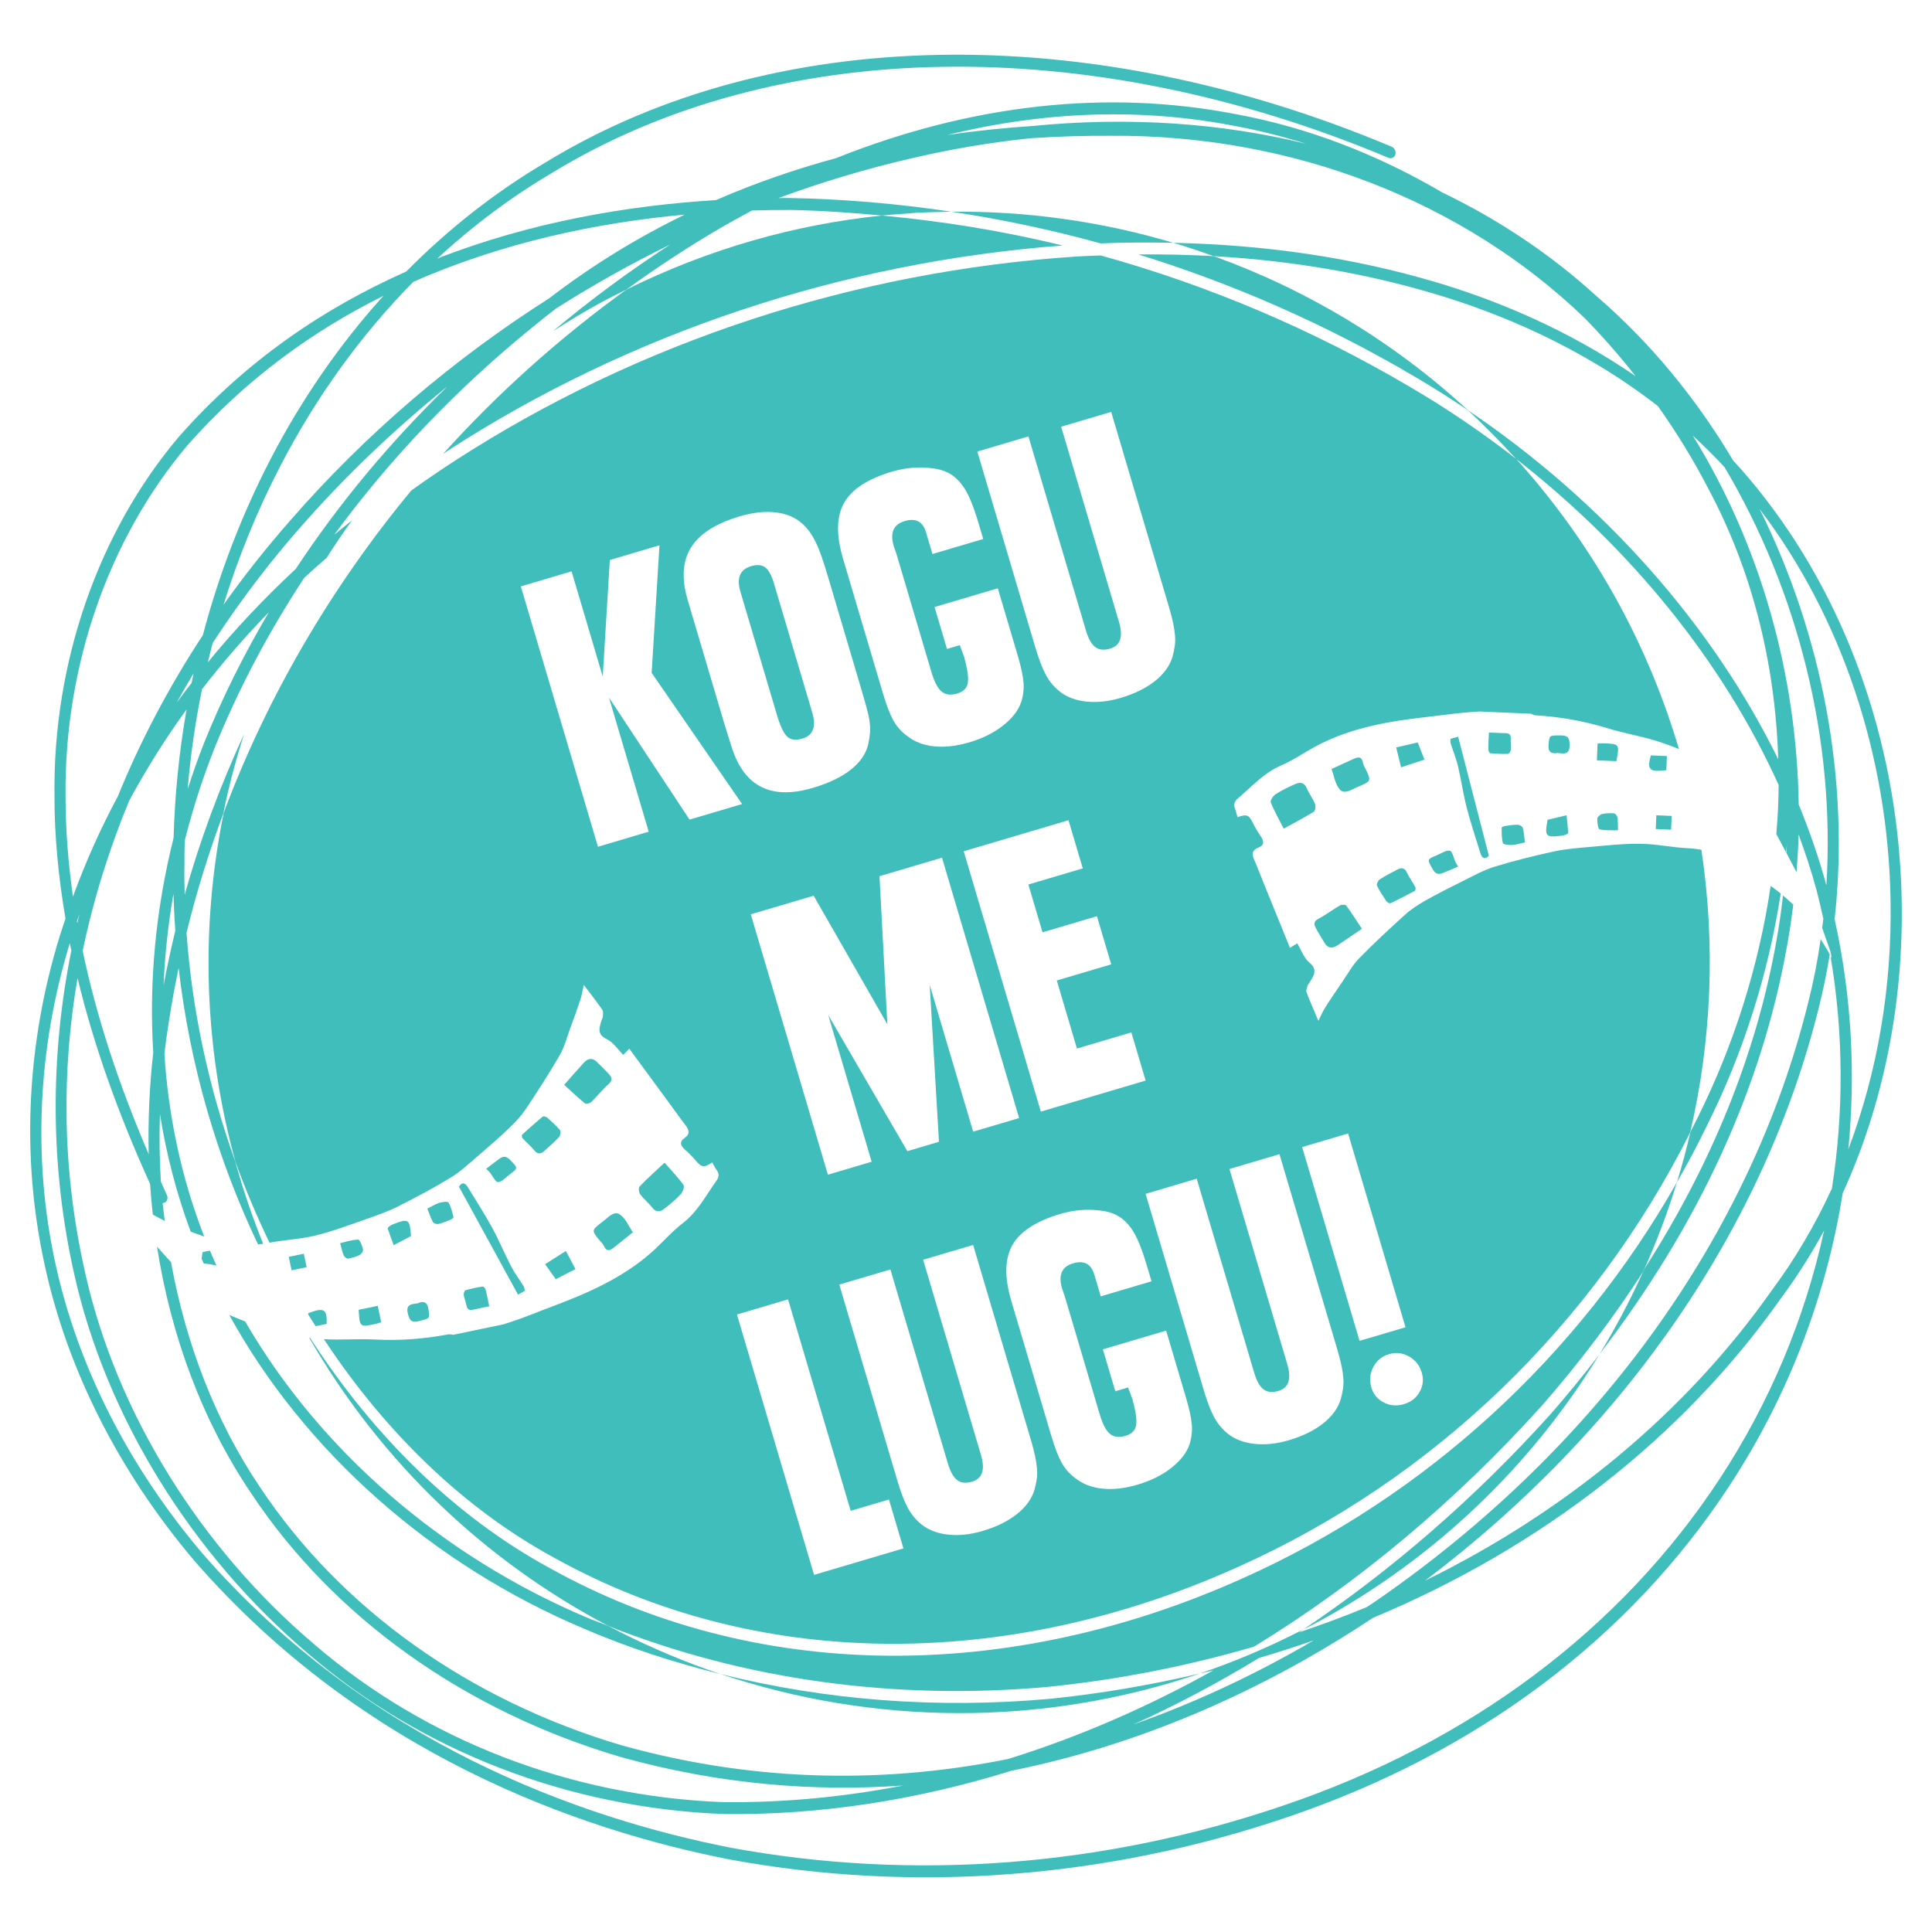 <?xml version="1.0" encoding="utf-8"?>
<!-- Generator: Adobe Illustrator 16.0.4, SVG Export Plug-In . SVG Version: 6.00 Build 0)  -->
<!DOCTYPE svg PUBLIC "-//W3C//DTD SVG 1.1//EN" "http://www.w3.org/Graphics/SVG/1.1/DTD/svg11.dtd">
<svg version="1.1" id="Layer_1" xmlns="http://www.w3.org/2000/svg" xmlns:xlink="http://www.w3.org/1999/xlink" x="0px" y="0px"
	 width="640px" height="640px" viewBox="0 0 640 640" enable-background="new 0 0 640 640" xml:space="preserve">
<g>
	<path fill="#40BEBC" d="M462.505,247.586c0.488,1.992,0.979,3.998,1.614,6.592c2.879-0.953,5.328-1.761,7.737-2.555
		c-0.794-2.052-1.423-3.654-2.211-5.679C467.521,246.435,465.252,246.951,462.505,247.586z"/>
	<path fill="#40BEBC" d="M466.072,289.069c-0.787-1.728-1.887-1.701-3.263-0.973c-1.953,1.033-3.945,2.025-5.792,3.243
		c-0.543,0.357-1.093,1.602-0.86,2.079c0.84,1.774,1.979,3.409,3.064,5.063c0.238,0.357,0.733,0.55,1.013,0.755
		c0.317-0.06,0.496-0.06,0.629-0.126c2.614-1.317,5.235-2.621,7.812-4.004c0.225-0.126,0.338-0.907,0.172-1.211
		C467.972,292.259,466.854,290.743,466.072,289.069z"/>
	<path fill="#40BEBC" d="M451.517,252.769c-0.438-2.416-1.773-1.999-3.336-1.277c-2.138,0.993-4.289,1.966-7.097,3.25
		c0.835,2.217,1.191,5.103,2.787,6.831c1.568,1.688,3.997-0.139,5.971-0.927c0.298-0.119,0.583-0.245,0.881-0.377
		c3.336-1.509,3.402-1.675,1.966-4.898C452.305,254.497,451.683,253.676,451.517,252.769z"/>
	<path fill="#40BEBC" d="M443.858,299.938c-2.409,1.39-4.634,3.124-7.096,4.402c-1.675,0.86-1.536,1.86-0.874,3.098
		c0.894,1.675,1.933,3.283,2.898,4.925c1.105,1.88,2.642,1.854,4.243,0.813c2.66-1.733,5.255-3.567,8.115-5.514
		c-1.729-2.602-3.369-5.209-5.189-7.685C445.698,299.62,444.401,299.626,443.858,299.938z"/>
	<path fill="#40BEBC" d="M516.935,243.615c-3.76,0.04-3.603-0.093-3.938,2.813c-0.312,2.628,0.787,3.369,2.985,3.005
		c2.124,0.238,3.951,0.635,3.971-2.562C519.951,244.455,519.43,243.588,516.935,243.615z"/>
	<path fill="#40BEBC" d="M502.882,273.216c-1.417-0.033-2.841,0.192-4.25,0.391c-0.431,0.06-1.179,0.377-1.179,0.562
		c0.014,1.721-0.072,3.515,0.41,5.11c0.159,0.497,1.999,0.708,3.031,0.636c1.47-0.093,2.906-0.569,4.25-0.861
		c-0.212-1.688-0.298-3.27-0.682-4.772C504.345,273.805,503.438,273.229,502.882,273.216z"/>
	<path fill="#40BEBC" d="M512.645,271.561c-0.986,5.613-0.715,5.924,4.859,5.255c0.456-0.06,0.92-0.218,1.35-0.397
		c0.252-0.106,0.655-0.377,0.643-0.549c-0.146-1.926-0.356-3.853-0.557-5.812C516.643,270.608,514.663,271.078,512.645,271.561z"/>
	<path fill="#40BEBC" d="M435.616,266.279c-0.748-1.82-2.012-3.422-2.778-5.236c-0.828-1.933-2.219-1.979-3.7-1.337
		c-2.258,0.973-4.488,2.052-6.554,3.375c-0.827,0.53-1.859,2.079-1.615,2.708c1.079,2.793,2.595,5.408,4.275,8.711
		c3.682-2.039,6.904-3.707,9.97-5.62C435.724,268.562,435.914,267,435.616,266.279z"/>
	<path fill="#40BEBC" d="M480.463,244.753c0.031,0.609-0.04,1.105,0.092,1.542c0.788,2.482,1.808,4.912,2.402,7.427
		c1.086,4.614,1.748,9.327,2.934,13.914c1.304,5.044,2.979,9.988,4.507,14.973c0.604,1.939,1.629,2.118,2.813,0.88
		c-3.43-13.285-6.806-26.364-10.182-39.444C481.893,244.363,481.289,244.521,480.463,244.753z"/>
	<path fill="#40BEBC" d="M500.485,248.354c0.119-1.178-0.093-2.396-0.02-3.587c0.086-1.384-0.523-1.893-1.84-1.9
		c-1.688-0.013-3.377-0.132-5.396-0.218c-0.086,2.072-0.211,3.846-0.205,5.613c0,0.437,0.397,1.238,0.662,1.264
		c1.946,0.179,3.905,0.271,5.858,0.206C499.883,249.718,500.439,248.864,500.485,248.354z"/>
	<path fill="#40BEBC" d="M480.304,281.808c-1.298-0.238-2.866,0.894-4.311,1.496c-3.368,1.403-3.263,1.357-1.37,4.667
		c0.849,1.483,1.834,1.807,3.244,1.258c1.694-0.649,3.342-1.403,5.13-2.171c-0.352-0.609-0.648-1.046-0.866-1.516
		C481.515,284.23,481.117,281.959,480.304,281.808z"/>
	<path fill="#40BEBC" d="M256.345,193.137c-0.768-2.595-1.721-4.329-2.853-5.183c-1.146-0.854-2.682-0.993-4.634-0.417
		c-3.732,1.105-4.931,3.932-3.581,8.486l12.055,40.681c1.104,3.74,2.236,6.163,3.409,7.274c1.172,1.112,2.853,1.344,5.044,0.695
		c3.573-1.059,4.659-3.945,3.27-8.658L256.345,193.137z"/>
	<path fill="#40BEBC" d="M502.199,151.985l0.006,0.007c-0.351-0.384-0.707-0.755-1.052-1.132c-1.859-2.039-3.753-4.038-5.673-5.997
		c-0.23-0.238-0.464-0.47-0.695-0.702C497.302,146.71,499.777,149.311,502.199,151.985z"/>
	<path fill="#40BEBC" d="M585.16,165.681c-3.533-4.653-7.228-9.016-11.04-13.146c-12.231-20.552-27.424-39.086-45.256-54.436
		c-15.268-13.92-32.482-25.385-51.104-34.347C456.281,51.129,433.108,42.16,409.3,37.804c-42.654-8.3-87.709-3.237-132.369,14.589
		c-13.093,3.542-26.43,8.095-39.748,13.887c-28.854,1.78-61.031,7.135-92.333,19.368c11.77-10.869,24.504-20.407,38.061-28.403
		c73.799-45.05,177.335-46.891,277.032-4.964c0.979,0.404,2.025-0.106,2.297-1.112c0.277-1.039-0.292-2.178-1.271-2.582
		C360.231,6.218,255.498,8.144,180.852,53.73c-16.76,9.876-32.274,22.062-46.288,36.227c-27.079,12.007-53.125,29.501-75.286,54.701
		c-26.741,31.567-41.768,74.87-41.23,118.749c-0.046,13.185,1.257,26.874,3.646,40.919c-0.642,1.913-1.316,3.812-1.893,5.726
		c-11.009,35.665-12.771,73.116-5.143,108.323c7.42,34.91,24.643,69.059,49.782,98.712c55.621,63.836,126.97,89.002,177.078,98.853
		c61.088,11.292,125.154,6.42,185.157-14.061c62.433-21.161,112.96-59.036,146.107-109.515
		c19.527-29.761,32.196-62.929,37.638-97.104c13.338-29.189,20.169-62.472,19.54-96.904
		C629.066,249.228,613.147,202.119,585.16,165.681z M571.287,154.772c24.479,41.244,36.736,90.676,33.726,138.5
		c-2.442-9.009-5.567-17.945-9.168-26.788c-0.643-43.342-12.788-86.129-35.082-122.17
		C564.338,147.61,567.879,151.072,571.287,154.772z M409.041,41.729c7.977,1.47,15.894,3.455,23.703,5.917
		c-28.488-6.99-59.194-9.035-91-5.884c-8.949,0.583-18.31,1.542-27.958,2.959C346.113,36.772,378.229,35.706,409.041,41.729z
		 M136.88,93.379c30.011-13.225,61.287-19.652,89.95-22.287c-15.26,7.42-30.357,16.555-44.967,27.768
		c-31.784,20.222-60.883,45.023-85.844,73.711c-7.917,9.016-15.244,18.289-21.976,27.768c4.944-15.906,11.213-31.302,18.825-45.977
		C104.771,131.399,119.664,110.867,136.88,93.379z M57.503,277.551c-5.938,23.77-8.201,47.836-6.738,71.169
		c-1.284,11.279-1.754,22.52-1.509,33.626c-10.028-23.287-17.329-45.777-21.87-67.331c3.72-17.852,9.095-34.519,15.41-49.775
		c5.805-10.717,12.133-20.804,19.003-30.21C59.343,249.022,57.9,263.254,57.503,277.551z M58.066,308.317
		c-1.437,5.977-2.74,11.993-3.873,18.062c0.397-10.048,1.517-20.162,3.265-30.283C57.569,300.169,57.788,304.247,58.066,308.317z
		 M58.522,232.779c1.84-3.336,3.733-6.619,5.613-9.744c-0.212,1.072-0.457,2.138-0.662,3.21
		C61.792,228.417,60.111,230.575,58.522,232.779z M66.916,228.324c7.043-9.121,14.482-17.646,22.135-25.503
		c-8.281,14.013-15.482,28.436-21.426,43.236c-2.032,5.097-3.8,10.213-5.461,15.383C63.09,250.293,64.691,239.239,66.916,228.324z
		 M68.849,219.408c0.516-2.158,1.06-4.296,1.622-6.447c10.425-15.985,20.599-28.668,28.35-37.498
		c15.046-17.276,31.646-33.122,49.405-47.453c-19.209,18.653-36.055,38.934-50.246,60.439
		C87.389,198.313,77.646,208.652,68.849,219.408z M62.09,147.518c19.295-21.903,41.588-37.928,64.934-49.525
		c-14.43,15.965-27.046,34.148-37.432,54.158c-9.538,18.421-17.038,38.007-22.393,58.249
		c-11.312,17.223-20.719,35.108-28.158,53.384c-5.806,10.803-10.736,21.883-14.873,33.242c-1.603-11.352-2.462-22.439-2.449-33.195
		C21.224,220.818,35.971,178.422,62.09,147.518z M26.34,302.691c-0.245,1.013-0.496,2.059-0.729,3.084
		c-0.04-0.192-0.072-0.404-0.111-0.602C25.771,304.353,26.036,303.512,26.34,302.691z M569.692,489.835
		c-32.752,49.876-82.677,87.308-144.454,108.23c-59.525,20.341-122.969,25.173-183.408,13.967
		c-49.514-9.757-119.994-34.565-174.794-97.461c-24.656-29.065-41.51-62.479-48.816-96.646
		c-7.389-34.273-5.692-70.713,4.892-105.464c0.159,0.774,0.364,1.562,0.53,2.343c-7.162,35.697-6.997,72.037,0.966,107.37
		c10.512,46.943,38.735,92.748,77.484,125.619c37.445,32.281,86.367,51.146,137.694,53.132c31.771,0.377,63.829-4.574,95.262-14.344
		c50.987-10.228,92.582-32.533,119.721-50.63c55.568-23.193,102.562-59.546,135.247-105.96c5.242-7.05,9.98-14.542,14.244-22.38
		C597.963,436.524,586.359,464.438,569.692,489.835z M375.528,571.218c14.086-6.367,27.966-13.728,41.549-22.002
		c6.109-1.801,12.134-3.72,18.084-5.817C418.554,553.154,398.431,563.149,375.528,571.218z M606.839,393.718
		c-5.526,11.98-12.152,23.293-19.852,33.652c-28.562,40.562-68.181,73.32-114.938,96.256
		c66.445-50.146,112.568-117.245,130.611-190.44c1.392-5.587,2.529-11.253,3.456-16.944c-0.237-0.536-0.489-1.065-0.802-1.556
		c-0.741-1.185-1.462-2.39-2.19-3.588c-1,6.963-2.329,13.868-4.051,20.679c-18.938,76.993-69.429,147.257-142.098,197.762
		c-1.344,0.927-2.728,1.873-4.137,2.8c-7.349,3.064-14.86,5.818-22.492,8.399c0.496-0.331,0.979-0.683,1.47-1.007
		c-11.227,5.8-22.69,10.678-34.32,14.622c1.462-0.345,2.952-0.647,4.429-1.013c-22.095,12.318-44.858,22.161-67.973,29.355
		c-38.065,7.639-81.368,8.46-127.869-4.494c-50.689-14.959-93.297-45.361-120.006-85.64c-14.59-21.617-24.444-47.122-29.423-74.42
		c-1.562-1.721-3.098-3.455-4.646-5.188c4.693,30.012,15.23,58.062,31.156,81.661c27.271,41.138,70.713,72.162,122.355,87.387
		c33.084,9.233,64.56,11.557,93.729,9.465c-19.892,3.854-39.907,5.739-59.797,5.514c-50.467-1.944-98.463-20.506-135.259-52.204
		c-38.054-32.217-65.722-77.113-75.975-123.131c-7.963-35.114-7.625-67.938-2.528-97.666c5.263,21.869,13.306,44.634,24.021,68.171
		c0.218,3.415,0.542,6.806,0.914,10.188c1.304,0.735,2.621,1.443,3.965,2.085c-0.238-1.966-0.536-3.912-0.722-5.891
		c0.212-0.008,0.437-0.033,0.648-0.134c0.907-0.402,1.225-1.549,0.754-2.548c-0.688-1.503-1.304-2.952-1.979-4.429
		c-0.457-7.406-0.563-14.88-0.312-22.393c2.131,13.396,5.533,26.457,10.193,38.974c1.489,0.55,2.979,1.093,4.475,1.615
		c-7.434-19.069-11.849-39.483-13.186-60.514c0.417-3.573,0.907-7.154,1.489-10.723c0.887-5.938,2.006-11.855,3.224-17.753
		c3.654,32.057,12.795,63.267,26.312,91.616c0.557-0.061,1.119-0.14,1.682-0.231c-3.654-9.056-6.745-18.223-9.3-27.463
		c-8.632-24.067-14.219-49.598-16.078-75.539c3.256-13.351,7.334-26.503,12.152-39.397c1.808-8.942,4.131-17.759,6.91-26.45
		c-7.93,17.243-14.582,35.036-19.666,53.245c-0.125-3.336-0.159-6.685-0.086-10.054c-0.025-2.615,0.021-5.243,0.086-7.864
		c2.603-10.26,5.832-20.473,9.83-30.534c7.864-19.54,17.885-38.491,29.768-56.561c2.469-2.297,4.95-4.441,7.439-6.626
		c2.661-4.196,5.454-8.34,8.386-12.384c-1.945,1.575-3.971,3.137-5.878,4.752c18.343-25.047,40.41-48.227,65.702-68.773
		c2.582-2.138,5.163-4.183,7.791-6.189c12.227-7.764,24.849-14.84,37.822-21.175c-13.609,8.784-26.543,18.395-38.841,28.688
		c5.335-3.415,10.763-6.711,16.429-9.776c2.582-1.39,5.176-2.647,7.784-3.945l0,0c-0.112,0.053-0.218,0.112-0.331,0.166
		c0.112-0.06,0.23-0.119,0.351-0.179c10.062-7.281,20.488-14.159,31.324-20.493c3.429-1.979,6.897-3.892,10.359-5.726
		c4.309-0.126,8.531-0.199,12.629-0.186c10.154,0.186,20.273,0.9,30.382,1.847c2.535-0.265,5.077-0.424,7.612-0.603
		c1.337-0.099,2.667-0.238,4.005-0.318c2.853-0.152,5.699-0.218,8.539-0.271c0.927-0.02,1.859-0.073,2.787-0.079
		c-0.021-0.007-0.04-0.007-0.061-0.013c-17.759-2.667-35.677-4.203-53.628-4.521c-1.146,0-2.316,0.013-3.489,0.007
		c14.159-5.203,28.608-9.565,43.258-12.974c13.602-3.217,27.076-5.481,40.361-6.845c9.312-0.609,18.184-0.847,26.463-0.801
		c60.268-0.43,116.941,21.797,157.011,60.44c5.932,6.076,11.558,12.47,16.812,19.189c-22.972-15.827-46.88-25.411-66.148-31.13
		c-27.219-8.089-56.361-12.398-86.937-13.04c4.468,1.337,8.902,2.827,13.312,4.408c0.007,0,0.021,0,0.026,0s0.02,0.007,0.026,0.014
		c25.517,1.449,49.947,5.58,72.981,12.438c21.526,6.367,48.923,17.626,74.139,37.22c6.156,8.704,11.795,17.825,16.707,27.37
		c14.271,26.636,22.167,57.368,23.153,89.637c-21.83-44.547-57.904-85.367-102.812-115.65c2.402,2.218,4.753,4.501,7.068,6.818
		c0.729,0.715,1.443,1.443,2.158,2.171c1.92,1.966,3.812,3.958,5.673,5.997c0.364,0.397,0.748,0.774,1.111,1.171
		c-0.021-0.013-0.039-0.026-0.061-0.04c0.015,0.013,0.027,0.033,0.048,0.046c-0.021-0.02-0.033-0.033-0.054-0.053
		c-11.246-8.757-23.141-16.859-35.625-24.114c-32.183-18.931-66.489-33.414-101.922-43.243c-2.661,0.119-5.269,0.166-7.977,0.344
		c-73.908,4.892-145.112,28.271-205.916,67.615c-4.706,3.038-9.564,6.361-14.516,9.909C109.649,194.6,88.547,230.721,74.13,269.158
		c-7.705,37.716-6.731,77.345,3.879,115.735c3.303,9.168,7.096,18.091,11.266,26.769c4.984-0.959,10.127-1.158,15.045-2.336
		c5.566-1.337,10.976-3.383,16.396-5.27c3.747-1.305,7.526-2.607,11.054-4.376c5.997-3.005,11.941-6.169,17.66-9.664
		c3.256-1.991,6.083-4.706,9.008-7.2c3.542-3.032,7.069-6.091,10.433-9.308c1.972-1.887,3.864-3.958,5.375-6.223
		c3.873-5.812,7.672-11.689,11.173-17.732c1.556-2.693,2.343-5.838,3.429-8.797c1.178-3.197,2.356-6.399,3.422-9.638
		c0.49-1.489,0.708-3.071,1.112-4.871c2.165,2.865,4.223,5.493,6.129,8.221c0.371,0.522,0.231,1.456,0.205,2.19
		c-0.021,0.457-0.291,0.899-0.43,1.356c-0.748,2.43-1.668,4.613,1.748,6.235c2.085,0.986,3.541,3.296,5.434,5.17
		c0.556-0.562,1.23-1.258,1.986-2.032c4.342,5.91,8.764,11.921,13.179,17.938c1.782,2.43,3.517,4.905,5.363,7.288
		c1.244,1.607,1.78,2.979-0.278,4.408c-1.648,1.15-1.377,2.415,0.053,3.687c1.305,1.158,2.568,2.39,3.693,3.727
		c1.946,2.312,2.767,2.477,5.455,0.616c0.497,0.86,0.927,1.768,1.502,2.568c0.894,1.229,0.761,2.31-0.1,3.515
		c-3.481,4.885-6.222,10.286-11.18,14.085c-3.31,2.535-6.111,5.732-9.169,8.6c-5.706,5.328-12.338,9.413-19.262,12.774
		c-7.619,3.693-15.688,6.467-23.591,9.584c-2.403,0.947-4.886,1.688-7.334,2.529c-5.562,1.158-11.121,2.31-16.682,3.468
		c-0.516-0.06-1.052-0.245-1.542-0.158c-8.029,1.522-16.091,2.146-24.278,1.722c-5.653-0.298-11.34,0.205-16.985-0.119
		c20.301,30.786,46.348,56.149,76.26,72.388c66.346,36.954,148.938,38.033,226.634,3.024
		c64.689-29.005,117.633-80.014,149.709-143.921c7.069-30.383,8.446-62.154,3.7-93.615c-1.41-0.251-2.84-0.437-4.322-0.503
		c-5.289-0.231-10.544-1.417-15.819-1.482c-5.726-0.066-11.472,0.583-17.189,1.085c-3.948,0.337-7.933,0.675-11.785,1.522
		c-6.566,1.443-13.093,3.051-19.5,5.03c-3.646,1.132-7.057,3.071-10.505,4.772c-4.17,2.065-8.34,4.164-12.397,6.46
		c-2.369,1.344-4.72,2.886-6.737,4.713c-5.177,4.68-10.308,9.446-15.179,14.443c-2.172,2.23-3.707,5.083-5.487,7.685
		c-1.926,2.813-3.853,5.62-5.679,8.506c-0.842,1.323-1.449,2.801-2.277,4.448c-1.391-3.315-2.74-6.361-3.925-9.473
		c-0.227-0.604,0.132-1.469,0.344-2.171c0.133-0.443,0.503-0.802,0.748-1.211c1.316-2.179,2.747-4.064-0.165-6.48
		c-1.774-1.463-2.621-4.058-3.998-6.341c-0.676,0.411-1.503,0.92-2.423,1.483c-2.761-6.799-5.566-13.708-8.373-20.625
		c-1.132-2.793-2.204-5.62-3.402-8.387c-0.813-1.86-1-3.323,1.352-4.203c1.873-0.708,1.926-1.999,0.847-3.587
		c-0.979-1.443-1.899-2.946-2.661-4.514c-1.315-2.721-2.078-3.085-5.136-1.939c-0.271-0.96-0.464-1.939-0.828-2.853
		c-0.562-1.417-0.172-2.429,0.96-3.389c4.574-3.879,8.559-8.439,14.305-10.915c3.825-1.635,7.32-4.051,10.987-6.076
		c6.845-3.767,14.277-6.096,21.811-7.652c8.295-1.714,16.801-2.423,25.227-3.501c2.562-0.331,5.148-0.437,7.725-0.649
		c5.681,0.238,11.353,0.49,17.031,0.735c0.483,0.179,0.953,0.49,1.449,0.523c8.155,0.497,16.128,1.88,23.965,4.302
		c5.508,1.708,11.271,2.615,16.767,4.375c2.305,0.741,4.58,1.589,6.839,2.496c-4.786-16.125-11.233-32.017-19.533-47.407
		c-9.678-17.938-21.284-34.162-34.337-48.658c38.229,29.826,68.604,67.509,86.887,107.959c0,2.224-0.06,4.468-0.14,6.712
		c-0.119,3.184-0.37,6.374-0.615,9.564c1.072,1.999,2.138,4.005,3.21,6.004c0.086-0.927,0.226-1.854,0.312-2.78
		c-0.047,1.013-0.126,2.025-0.179,3.038c1.139,2.125,2.237,4.263,3.355,6.395c0.317-4.17,0.575-8.347,0.682-12.524
		c2.225,6.123,4.283,12.292,5.951,18.488c0.827,3.137,1.528,6.294,2.244,9.439c-0.113,1-0.26,1.992-0.386,2.992
		c0.688,2.02,1.364,4.051,2.1,6.043c0.477,1.291,0.979,2.568,0.945,4.044c-0.092-0.191-0.179-0.384-0.265-0.582
		C610.712,342.359,610.817,368.32,606.839,393.718z M303.123,70.523c0.158-0.006,0.323-0.026,0.482-0.04
		C303.447,70.497,303.282,70.517,303.123,70.523z M303.771,70.477c2.827-0.159,5.653-0.212,8.479-0.271
		C309.424,70.265,306.598,70.324,303.771,70.477z M450.371,444.183l-19.018-64.198l15.225-4.509l19.018,64.199L450.371,444.183z
		 M466.74,449.339c2.118,1.186,3.527,2.952,4.224,5.31c0.675,2.276,0.449,4.414-0.683,6.428c-1.125,2.012-2.865,3.369-5.223,4.062
		c-2.35,0.702-4.574,0.518-6.652-0.542c-2.085-1.06-3.462-2.728-4.137-5.005c-0.695-2.355-0.477-4.605,0.655-6.751
		c1.132-2.145,2.873-3.567,5.229-4.27C462.425,447.902,464.622,448.154,466.74,449.339z M443.005,447.029
		c0.596,2.03,1.052,3.792,1.362,5.295c0.317,1.496,0.522,2.866,0.622,4.104c0.105,1.245,0.073,2.416-0.086,3.51
		c-0.159,1.104-0.41,2.275-0.748,3.515c-0.887,2.979-2.812,5.652-5.771,8.021c-2.966,2.369-6.767,4.236-11.393,5.606
		c-4.063,1.205-7.871,1.608-11.432,1.218c-3.568-0.391-6.5-1.516-8.823-3.369c-1.847-1.47-3.355-3.282-4.521-5.44
		c-1.171-2.15-2.344-5.216-3.521-9.2l-19.201-64.81l16.938-5.018l18.547,62.618l0.471,1.582c0.813,2.767,1.854,4.62,3.104,5.573
		c1.257,0.953,2.897,1.125,4.931,0.528c3.409-1.013,4.396-3.95,2.952-8.83l-19.162-64.683l16.567-4.911L443.005,447.029z
		 M214.894,275.513l-16.812,4.984l-25.551-86.248l16.813-4.984l10.319,34.843l2.35-38.596l16.442-4.872l-2.588,42.244l29.967,43.468
		l-17.415,5.156l-26.697-40.456L214.894,275.513z M370.684,206.044l-19.163-64.689l16.574-4.905l19.163,64.683
		c0.596,2.032,1.053,3.799,1.363,5.295c0.312,1.496,0.517,2.866,0.622,4.11c0.1,1.238,0.065,2.41-0.087,3.508
		c-0.164,1.099-0.409,2.271-0.747,3.508c-0.888,2.979-2.812,5.653-5.778,8.022c-2.966,2.369-6.758,4.236-11.385,5.613
		c-4.064,1.198-7.877,1.602-11.438,1.211c-3.561-0.391-6.5-1.509-8.815-3.369c-1.848-1.47-3.355-3.283-4.521-5.435
		c-1.172-2.158-2.344-5.222-3.528-9.207l-19.194-64.809l16.932-5.017l18.554,62.617l0.463,1.582c0.821,2.767,1.854,4.62,3.111,5.573
		c1.251,0.953,2.899,1.132,4.925,0.53C371.146,213.855,372.126,210.916,370.684,206.044z M311.046,378.235l-10.471,3.104
		l-26.22-45.108l14.396,48.61l-14.496,4.296l-25.55-86.255l20.831-6.169l24.411,42.595l-2.607-49.055l20.711-6.136l25.548,86.254
		l-15.223,4.508l-14.396-48.604L311.046,378.235z M319.24,281.993l34.717-10.286l4.726,15.959l-18.023,5.341l4.692,15.833
		l18.024-5.335l4.731,15.953l-18.029,5.341l6.672,22.538l18.029-5.341l4.728,15.958l-34.718,10.287L319.24,281.993z
		 M324.117,173.193l1.589,5.361l-16.812,4.979l-2.131-7.182c-1.059-3.574-3.416-4.825-7.069-3.74
		c-3.732,1.105-4.938,3.898-3.613,8.373l0.847,2.403l11.643,39.312c0.94,3.177,2.053,5.302,3.351,6.381
		c1.291,1.079,2.992,1.304,5.104,0.682c1.866-0.556,3.005-1.536,3.43-2.959c0.417-1.416,0.277-3.621-0.438-6.612l-0.609-2.496
		l-0.032-0.125c-0.054-0.166-0.146-0.424-0.299-0.781c-0.151-0.357-0.271-0.702-0.37-1.026l-0.597-1.556l-0.146-0.497l-4.264,1.265
		l-4.116-13.887l20.955-6.208l6.571,22.174c1.126,3.819,1.774,6.825,1.939,9.029c0.173,2.204-0.086,4.375-0.78,6.526
		c-0.953,2.753-2.946,5.335-5.991,7.738c-3.044,2.403-6.751,4.256-11.138,5.554c-4.223,1.251-8.109,1.694-11.663,1.337
		c-3.555-0.364-6.54-1.509-8.969-3.442c-1.913-1.377-3.437-3.091-4.574-5.137c-1.132-2.052-2.277-5.024-3.436-8.922l-13.245-44.706
		c-2.304-7.797-2.191-13.953,0.363-18.461c2.549-4.508,7.845-7.956,15.887-10.339c4.388-1.297,8.776-1.674,13.185-1.125
		c1.999,0.205,3.753,0.682,5.256,1.423c1.502,0.748,2.859,1.827,4.071,3.236c1.211,1.41,2.297,3.204,3.256,5.395
		C322.232,167.349,323.179,170.029,324.117,173.193z M285.132,227.676c0.841,2.846,1.509,5.163,1.999,6.963
		c0.482,1.8,0.808,3.336,0.966,4.614c0.159,1.277,0.192,2.442,0.106,3.481c-0.093,1.046-0.278,2.271-0.569,3.68
		c-0.668,3.111-2.548,5.924-5.646,8.433c-3.104,2.508-7.334,4.554-12.694,6.143c-13.809,4.09-22.777-0.404-26.92-13.49l-2.211-7.029
		l-12.346-41.661c-2.092-7.069-1.74-12.875,1.072-17.415c2.807-4.541,8.188-7.989,16.146-10.346
		c4.388-1.304,8.386-1.734,12.007-1.304c3.613,0.43,6.58,1.714,8.89,3.859c0.86,0.808,1.628,1.681,2.311,2.628
		c0.675,0.946,1.351,2.098,2.012,3.442c0.662,1.35,1.311,2.952,1.946,4.792c0.635,1.847,1.35,4.104,2.145,6.785L285.132,227.676z
		 M261.051,430.435l20.751,70.044l12.669-3.745l4.799,16.196l-29.601,8.771l-25.55-86.248L261.051,430.435z M297.225,490.352
		l-19.202-64.814l16.933-5.011l18.547,62.61l0.47,1.589c0.821,2.761,1.854,4.62,3.111,5.566c1.251,0.96,2.893,1.132,4.925,0.529
		c3.407-1.014,4.394-3.951,2.95-8.823l-19.161-64.689l16.567-4.903l19.16,64.688c0.604,2.026,1.061,3.793,1.37,5.289
		c0.312,1.496,0.518,2.866,0.616,4.11c0.104,1.238,0.072,2.409-0.08,3.509c-0.165,1.099-0.41,2.271-0.754,3.508
		c-0.881,2.979-2.807,5.652-5.772,8.022c-2.965,2.37-6.758,4.243-11.392,5.612c-4.062,1.204-7.868,1.608-11.429,1.219
		c-3.562-0.392-6.5-1.517-8.817-3.376c-1.847-1.471-3.355-3.276-4.526-5.436C299.575,497.395,298.403,494.329,297.225,490.352z
		 M334.999,430.918c-2.305-7.791-2.186-13.947,0.363-18.461c2.556-4.508,7.852-7.95,15.887-10.333
		c4.389-1.304,8.783-1.675,13.186-1.125c2.006,0.205,3.753,0.675,5.256,1.423s2.859,1.827,4.077,3.237
		c1.212,1.403,2.29,3.203,3.25,5.395c0.96,2.19,1.906,4.865,2.847,8.035l1.59,5.362l-16.813,4.978l-2.131-7.188
		c-1.061-3.574-3.416-4.819-7.062-3.733c-3.739,1.105-4.944,3.898-3.613,8.373l0.841,2.403l11.643,39.311
		c0.94,3.179,2.06,5.304,3.351,6.381c1.291,1.079,2.992,1.306,5.104,0.684c1.866-0.558,3.012-1.543,3.437-2.959
		c0.417-1.417,0.271-3.621-0.438-6.619l-0.607-2.489l-0.04-0.126c-0.046-0.165-0.146-0.423-0.299-0.78
		c-0.151-0.356-0.271-0.701-0.37-1.025l-0.59-1.562l-0.146-0.488l-4.263,1.264l-4.117-13.887l20.956-6.209l6.565,22.168
		c1.132,3.818,1.774,6.831,1.946,9.035c0.165,2.203-0.093,4.375-0.781,6.525c-0.953,2.754-2.952,5.335-5.997,7.738
		c-3.038,2.402-6.751,4.249-11.14,5.553c-4.224,1.252-8.108,1.695-11.663,1.331c-3.548-0.356-6.54-1.51-8.969-3.436
		c-1.907-1.377-3.437-3.092-4.574-5.138c-1.132-2.052-2.277-5.022-3.436-8.922L334.999,430.918z M607.745,304.511
		c5.091-46.017-4.098-94.145-24.835-135.865c27.079,35.598,42.495,81.482,43.362,129.352c0.516,29.025-4.354,57.216-13.993,82.739
		C614.756,355.387,613.325,329.657,607.745,304.511z"/>
	<path fill="#40BEBC" d="M493.966,143.334c0.271,0.271,0.543,0.549,0.819,0.828C494.509,143.883,494.237,143.605,493.966,143.334z"
		/>
	<path fill="#40BEBC" d="M146.776,150.351c0.603-0.397,1.186-0.821,1.808-1.218c60.168-38.901,130.405-62.28,203.421-67.807
		c-19.679-4.819-39.707-8.056-59.869-9.929c-28.741,2.958-57.395,11.034-84.694,24.557c-0.006,0.006-0.013,0.006-0.02,0.013
		c0.007,0,0.014-0.007,0.02-0.007C185.214,112.032,164.86,130.288,146.776,150.351z"/>
	<path fill="#40BEBC" d="M590.636,296.628c-0.569,5.09-1.291,10.167-2.211,15.224c-6.646,37.412-21.395,73.686-43.675,108.456
		c-0.053,0.112-0.111,0.226-0.157,0.345c-0.08,0.172-0.152,0.351-0.232,0.528c-0.02,0.033-0.039,0.061-0.06,0.086
		c-4.236,9.36-9.021,18.469-14.403,27.271c32.885-42.84,53.801-88.313,62.142-135.528c0.813-4.421,1.449-8.87,1.999-13.324
		C592.933,298.627,591.801,297.607,590.636,296.628z"/>
	<path fill="#40BEBC" d="M388.694,80.438c-23.763-7.083-48.599-10.571-73.616-10.312c16.672,2.509,33.214,6.003,49.522,10.498
		C372.729,80.293,380.758,80.273,388.694,80.438z"/>
	<path fill="#40BEBC" d="M529.732,448.816c-5.104,6.632-10.462,13.205-16.146,19.712c-25.106,27.847-52.662,51.683-81.768,71.202
		c1.33-0.695,2.667-1.312,4.004-2.032C475.875,516.087,507.562,485.036,529.732,448.816z"/>
	<path fill="#40BEBC" d="M468.071,124.437c6.176,3.601,12.206,7.407,18.09,11.392c2.654,2.436,5.249,4.944,7.806,7.506
		c-0.22-0.218-0.425-0.43-0.644-0.642c-2.343-2.336-4.713-4.64-7.142-6.864c0.026,0.013,0.046,0.033,0.072,0.046
		c-24.623-22.697-53.324-39.907-84.169-51.014c-0.008,0-0.015-0.007-0.021-0.007c-0.013,0-0.02-0.007-0.032-0.007
		c-8.229-0.45-16.534-0.648-24.954-0.562C408.638,94.021,439.191,107.465,468.071,124.437z"/>
	<path fill="#40BEBC" d="M124.43,438.557c0.609-0.133,1.191-0.338,1.847-0.529c-0.391-1.859-0.748-3.574-1.138-5.46
		c-2.291,0.477-4.323,0.898-6.328,1.315C119.141,439.668,119.188,439.708,124.43,438.557z"/>
	<path fill="#40BEBC" d="M115.309,416.932c1.312-0.219,2.647-0.603,3.819-1.205c0.576-0.291,1.257-1.329,1.132-1.847
		c-0.292-1.198-1.059-3.25-1.602-3.243c-2.046,0.033-4.077,0.755-5.99,1.186c0.51,1.808,0.721,2.992,1.198,4.058
		C114.084,416.375,114.878,417.004,115.309,416.932z"/>
	<path fill="#40BEBC" d="M555.508,391.64c-32.868,57.832-83.16,103.975-143.567,131.066c-78.682,35.459-162.42,34.287-229.752-3.217
		c-31.321-17.013-58.513-43.799-79.47-76.312c-0.093-0.007-0.186-0.014-0.278-0.025c24.213,41.991,58.944,74.325,99.089,95.48
		c44.636,17.753,94.842,24.81,145.888,20.136c23.498-2.402,46.222-6.942,67.998-13.298c34.136-20.871,66.392-47.711,95.383-79.854
		c12.63-14.482,23.786-29.271,33.503-44.35c0.093-0.204,0.191-0.409,0.292-0.614C548.828,411.199,552.482,401.528,555.508,391.64z"
		/>
	<path fill="#40BEBC" d="M565.503,372.762c12.111-24.266,20.319-50.386,24.385-76.776c-1.072-0.88-2.211-1.688-3.33-2.516
		c-3.925,26.497-12.172,52.749-24.385,77.154c-0.716,1.476-1.482,2.893-2.19,4.328c-1.305,5.62-2.787,11.2-4.48,16.721
		C559.016,385.49,562.398,379.202,565.503,372.762z"/>
	<path fill="#40BEBC" d="M534.677,269.443c-1.33-0.113-2.714-0.073-3.998,0.225c-0.635,0.146-1.542,0.986-1.557,1.516
		c-0.013,1.231,0.232,3.409,0.763,3.535c1.992,0.47,4.137,0.271,6.096,0.324c-0.053-1.88,0.033-3.078-0.158-4.229
		C535.729,270.283,535.107,269.476,534.677,269.443z"/>
	<path fill="#40BEBC" d="M135.12,435.193c0.589,2.344,1.311,3.059,3.727,2.423c3.634-0.966,3.508-0.794,3.125-3.7
		c-0.344-2.621-1.589-3.071-3.634-2.171C136.219,432.03,134.352,432.09,135.12,435.193z"/>
	<path fill="#40BEBC" d="M101.574,419.765c-0.331-1.568-0.622-2.966-0.934-4.455c-1.721,0.352-3.33,0.688-4.978,1.033
		c0.338,1.582,0.636,3.038,0.927,4.461C98.357,420.433,99.972,420.096,101.574,419.765z"/>
	<path fill="#40BEBC" d="M200.915,538.367c-2.099-0.834-4.243-1.569-6.328-2.456c-48.327-20.4-88.717-55.595-113.367-98.149
		c-0.251-0.099-0.497-0.205-0.748-0.304c-1.521-0.597-3.038-1.219-4.541-1.874c24.881,45.183,66.966,82.607,117.616,103.987
		c14.43,6.209,29.569,11.114,45.104,14.985c-11.292-3.793-22.32-8.412-32.984-13.787c1,0.489,1.992,1.013,2.999,1.503
		c-2.396-1.173-4.772-2.396-7.136-3.642c-0.126-0.053-0.258-0.1-0.384-0.146C201.066,538.446,200.994,538.406,200.915,538.367z"/>
	<path fill="#40BEBC" d="M145.201,405.46c1.377-0.311,2.708-0.873,4.018-1.416c0.404-0.166,1.052-0.655,1.006-0.841
		c-0.437-1.661-0.788-3.415-1.655-4.853c-0.265-0.438-2.104-0.191-3.091,0.126c-1.396,0.456-2.674,1.271-3.904,1.887
		c0.615,1.576,1.092,3.092,1.832,4.462C143.639,405.255,144.658,405.586,145.201,405.46z"/>
	<path fill="#40BEBC" d="M238.659,554.538c50.471,16.905,106.189,17.706,158.818-0.173c-16.038,3.772-32.467,6.626-49.312,8.354
		C310.576,566.161,273.496,563.242,238.659,554.538z"/>
	<path fill="#40BEBC" d="M108.2,438.55c0.191-4.938-0.888-5.561-6.163-3.502c0.032,0.146,0.065,0.298,0.093,0.443
		c0.788,1.291,1.622,2.535,2.429,3.812C105.75,439.053,106.935,438.808,108.2,438.55z"/>
	<path fill="#40BEBC" d="M69.246,418.745c0.808,0.126,1.614,0.316,2.456,0.496c-0.748-1.635-1.449-3.283-2.151-4.938
		c-0.648,0.046-1.449,0.226-2.482,0.511c-0.086,0.688-0.179,1.423-0.271,2.189c0.219,0.517,0.45,1.026,0.682,1.536
		C68.074,418.6,68.676,418.652,69.246,418.745z"/>
	<path fill="#40BEBC" d="M238.612,554.524c0.021,0.007,0.033,0.007,0.047,0.014c-3.139-1.053-6.256-2.151-9.347-3.323
		C232.384,552.387,235.495,553.492,238.612,554.524z"/>
	<path fill="#40BEBC" d="M136.146,409.465c-0.423-5.679-0.768-5.917-6.003-3.897c-0.437,0.165-0.841,0.43-1.211,0.715
		c-0.225,0.172-0.542,0.528-0.49,0.688c0.609,1.833,1.291,3.647,1.967,5.5C132.499,411.371,134.299,410.432,136.146,409.465z"/>
	<path fill="#40BEBC" d="M216.092,400.065c1.271,1.668,2.634,1.369,3.912,0.384c1.946-1.489,3.848-3.091,5.521-4.878
		c0.668-0.715,1.291-2.477,0.9-3.02c-1.734-2.441-3.846-4.605-6.283-7.399c-3.063,2.88-5.785,5.289-8.281,7.902
		c-0.417,0.432-0.218,1.986,0.245,2.615C213.279,397.253,214.901,398.497,216.092,400.065z"/>
	<path fill="#40BEBC" d="M551.986,255.139c0.061-1.482,0.126-2.972,0.198-4.68c-1.807-0.08-3.462-0.146-5.309-0.225
		C545.473,254.973,546.372,255.834,551.986,255.139z"/>
	<path fill="#40BEBC" d="M180.574,418.778c1.271,1.794,2.276,3.196,3.534,4.964c1.939-0.992,4.019-2.06,6.526-3.343
		c-0.966-1.813-1.933-3.635-3.184-5.996C184.896,416.024,182.712,417.415,180.574,418.778z"/>
	<path fill="#40BEBC" d="M173.921,427.556c-0.187-0.583-0.232-1.086-0.47-1.477c-1.376-2.218-2.958-4.315-4.15-6.612
		c-2.191-4.203-3.992-8.61-6.262-12.762c-2.496-4.567-5.335-8.956-8.049-13.411c-1.06-1.728-2.093-1.654-2.939-0.165
		c6.586,12.04,13.066,23.889,19.553,35.743C172.631,428.29,173.173,427.979,173.921,427.556z"/>
	<path fill="#40BEBC" d="M548.49,274.619c1.762,0.073,3.402,0.146,5.077,0.218c0.072-1.622,0.14-3.098,0.205-4.554
		c-1.808-0.073-3.455-0.146-5.084-0.218C548.616,271.667,548.558,273.09,548.49,274.619z"/>
	<path fill="#40BEBC" d="M198.942,405.209c-2.865,2.283-2.893,2.456-0.708,5.229c0.597,0.754,1.397,1.396,1.781,2.236
		c1.006,2.23,2.211,1.495,3.542,0.417c1.833-1.49,3.68-2.959,6.083-4.886c-1.356-1.945-2.403-4.659-4.375-5.943
		c-1.933-1.251-3.852,1.118-5.56,2.362C199.445,404.812,199.193,405.011,198.942,405.209z"/>
	<path fill="#40BEBC" d="M159.928,426.179c-1.926,0.298-3.852,0.688-5.726,1.23c-0.331,0.093-0.655,1.06-0.583,1.568
		c0.179,1.173,0.682,2.298,0.906,3.476c0.259,1.356,0.967,1.701,2.25,1.391c1.643-0.403,3.304-0.702,5.282-1.111
		c-0.43-2.039-0.733-3.779-1.178-5.494C160.769,426.812,160.193,426.132,159.928,426.179z"/>
	<path fill="#40BEBC" d="M162.292,388.423c0.914,1.118,1.859,3.225,2.681,3.17c1.324-0.086,2.562-1.567,3.813-2.502
		c2.919-2.197,2.833-2.124,0.185-4.865c-1.191-1.229-2.224-1.297-3.462-0.423c-1.476,1.046-2.893,2.185-4.435,3.362
		C161.57,387.668,161.96,388.019,162.292,388.423z"/>
	<path fill="#40BEBC" d="M176.986,381.062c1.191,1.476,2.25,1.185,3.402,0.139c1.642-1.482,3.33-2.934,4.819-4.562
		c0.437-0.482,0.662-1.826,0.331-2.229c-1.259-1.51-2.761-2.82-4.224-4.157c-0.317-0.284-0.84-0.351-1.165-0.483
		c-0.291,0.141-0.463,0.18-0.583,0.278c-2.204,1.92-4.428,3.826-6.586,5.805c-0.186,0.173-0.105,0.96,0.132,1.213
		C174.365,378.435,175.821,379.626,176.986,381.062z"/>
	<path fill="#40BEBC" d="M195.857,365.07c1.992-1.946,3.721-4.17,5.792-6.004c1.416-1.251,1.032-2.19,0.092-3.225
		c-1.283-1.402-2.681-2.707-4.023-4.062c-1.536-1.55-3.019-1.146-4.315,0.258c-2.15,2.33-4.217,4.746-6.514,7.334
		c2.317,2.099,4.547,4.223,6.924,6.176C194.149,365.825,195.406,365.5,195.857,365.07z"/>
	<path fill="#40BEBC" d="M531.143,246.236c-0.622-0.02-1.238,0.04-1.92,0.066c-0.079,1.893-0.152,3.647-0.238,5.566
		c2.343,0.1,4.408,0.192,6.46,0.278C536.544,246.461,536.511,246.408,531.143,246.236z"/>
</g>
</svg>
